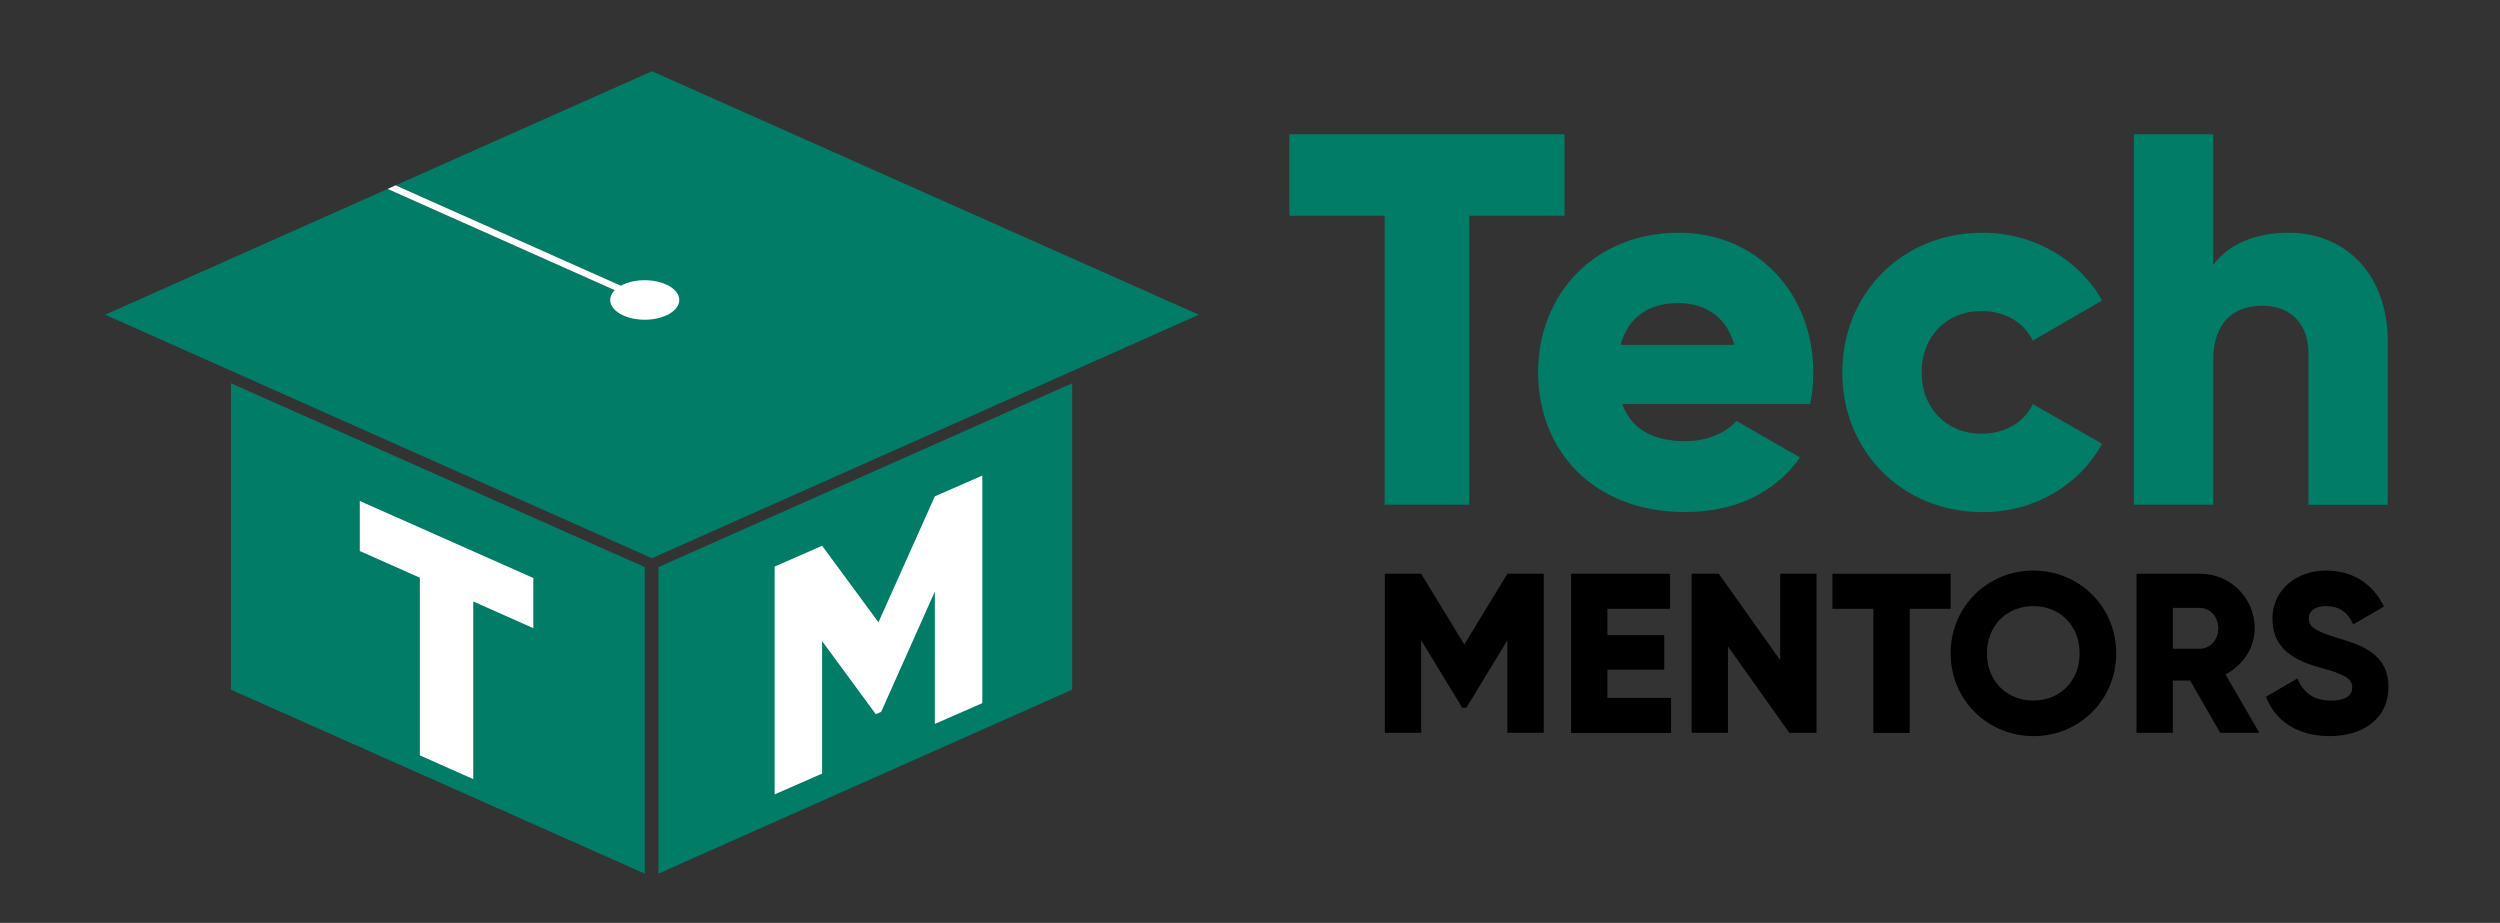 <?xml version="1.0" encoding="utf-8"?>
<!-- Generator: Adobe Illustrator 23.0.3, SVG Export Plug-In . SVG Version: 6.00 Build 0)  -->
<svg version="1.1" id="Layer_1" xmlns="http://www.w3.org/2000/svg" xmlns:xlink="http://www.w3.org/1999/xlink" x="0px" y="0px"
	 viewBox="0 0 1947.7 719" style="enable-background:new 0 0 1947.7 719;" xml:space="preserve">
<rect x="0" y="0" width="1947.7" height="719" fill="#333333" stroke="none"/>
<style type="text/css">
	.st0{fill:#007C67;}
	.st1{fill:#FFFFFF;}
</style>
<g>
	<polygon class="st0" points="934,245.2 507.9,434.9 81.9,245.2 302,147.2 502.3,236.5 502.3,230.9 308.2,144.4 507.9,55.5 	"/>
</g>
<g>
	<polygon class="st0" points="179.9,298.6 502.3,441.8 502.3,680.6 179.9,537.3 	"/>
</g>
<g>
	<polygon class="st0" points="835.3,298.6 513,441.8 513,680.6 835.3,537.3 	"/>
</g>
<g>
	<path class="st1" d="M415.5,489.4l-46.8-20.8V607l-41.6-18.5V450.1l-46.8-20.8v-39l135.2,60V489.4z"/>
</g>
<g>
	<path class="st1" d="M765.3,547.8l-37,16.2V460.9l-41.8,93.7l-4.2,1.8l-41.8-56.9v103.2l-37,16.2V441.4l37-16.2l43.9,59.6
		l43.9-98.1l37-16.2V547.8z"/>
</g>
<ellipse class="st1" cx="502.3" cy="233.7" rx="26.9" ry="15.4"/>
<polygon class="st1" points="502.3,230.9 502.3,236.5 302,147.2 308.2,144.4 "/>
<g>
	<path class="st0" d="M1218.9,168.1h-74.2v225.1h-66V168.1h-74.2v-63.5h214.4V168.1z"/>
	<path class="st0" d="M1313.3,343.7c16.9,0,31.3-6.6,39.6-15.7l49.5,28.4c-20.2,28-50.7,42.5-89.9,42.5
		c-70.5,0-114.2-47.4-114.2-108.8c0-61.4,44.5-108.8,109.7-108.8c60.2,0,104.7,46.6,104.7,108.8c0,8.7-0.8,16.9-2.5,24.7h-146.3
		C1271.7,336.3,1290.6,343.7,1313.3,343.7z M1351.2,268.7c-6.6-23.9-25.1-32.6-43.7-32.6c-23.5,0-39.2,11.5-44.9,32.6H1351.2z"/>
	<path class="st0" d="M1435.3,290.1c0-61.4,46.6-108.8,109.2-108.8c40,0,75.4,21,93.2,52.8l-54,31.3c-7-14.4-21.8-23.1-40-23.1
		c-26.8,0-46.6,19.4-46.6,47.8c0,28.4,19.8,47.8,46.6,47.8c18.1,0,33.4-8.7,40-23.1l54,30.9C1620,378,1585,399,1544.6,399
		C1481.9,399,1435.3,351.6,1435.3,290.1z"/>
	<path class="st0" d="M1860.3,266.7v126.6h-61.8V275.7c0-25.6-16.1-37.5-35.9-37.5c-22.7,0-38.3,13.2-38.3,42.5v112.5h-61.8V104.6
		h61.8v101.8c11.1-15.3,31.7-25.1,58.9-25.1C1824.9,181.3,1860.3,211,1860.3,266.7z"/>
</g>
<g>
	<path d="M1202.7,570.9h-28.3v-72.1l-32,52.6h-3.2l-32-52.6v72.1h-28.3V447h28.3l33.6,55.1l33.6-55.1h28.3V570.9z"/>
	<path d="M1301.9,543.7v27.3h-77.9V447h77v27.3h-48.7v20.5h44.3v26.9h-44.3v22H1301.9z"/>
	<path d="M1415.2,447v123.9h-21.2l-47.8-67.3v67.3h-28.3V447h21.2l47.8,67.3V447H1415.2z"/>
	<path d="M1519.7,474.3h-31.9v96.7h-28.3v-96.7h-31.9V447h92.1V474.3z"/>
	<path d="M1519.7,509c0-36.5,28.9-64.5,64.5-64.5c35.6,0,64.5,28,64.5,64.5c0,36.5-28.9,64.5-64.5,64.5
		C1548.5,573.4,1519.7,545.4,1519.7,509z M1620.2,509c0-22.1-15.9-36.8-36.1-36.8c-20.2,0-36.1,14.7-36.1,36.8
		c0,22.1,15.9,36.8,36.1,36.8C1604.3,545.8,1620.2,531.1,1620.2,509z"/>
	<path d="M1706.3,530.2h-13.5v40.7h-28.3V447h49.6c23.6,0,42.5,18.9,42.5,42.5c0,15.2-9.2,29-22.8,35.9l26.4,45.5h-30.5
		L1706.3,530.2z M1692.8,505.4h21.2c7.8,0,14.2-6.9,14.2-15.9s-6.4-15.9-14.2-15.9h-21.2V505.4z"/>
	<path d="M1765.4,542.8l24.4-14.2c4.4,10.3,12,17.2,26,17.2c13.5,0,16.8-5.3,16.8-10.1c0-7.6-7.1-10.6-25.7-15.8
		c-18.4-5.1-36.5-14-36.5-37.7c0-23.9,20.2-37.7,41.6-37.7c20.4,0,36.3,9.7,45.3,28l-23.9,14c-4.2-8.9-10.1-14.3-21.4-14.3
		c-8.9,0-13.3,4.4-13.3,9.4c0,5.7,3,9.6,22.3,15.4c18.8,5.7,39.8,12.2,39.8,38.4c0,23.9-19.1,38.1-46,38.1
		C1789,573.4,1772.3,561,1765.4,542.8z"/>
</g>
</svg>

